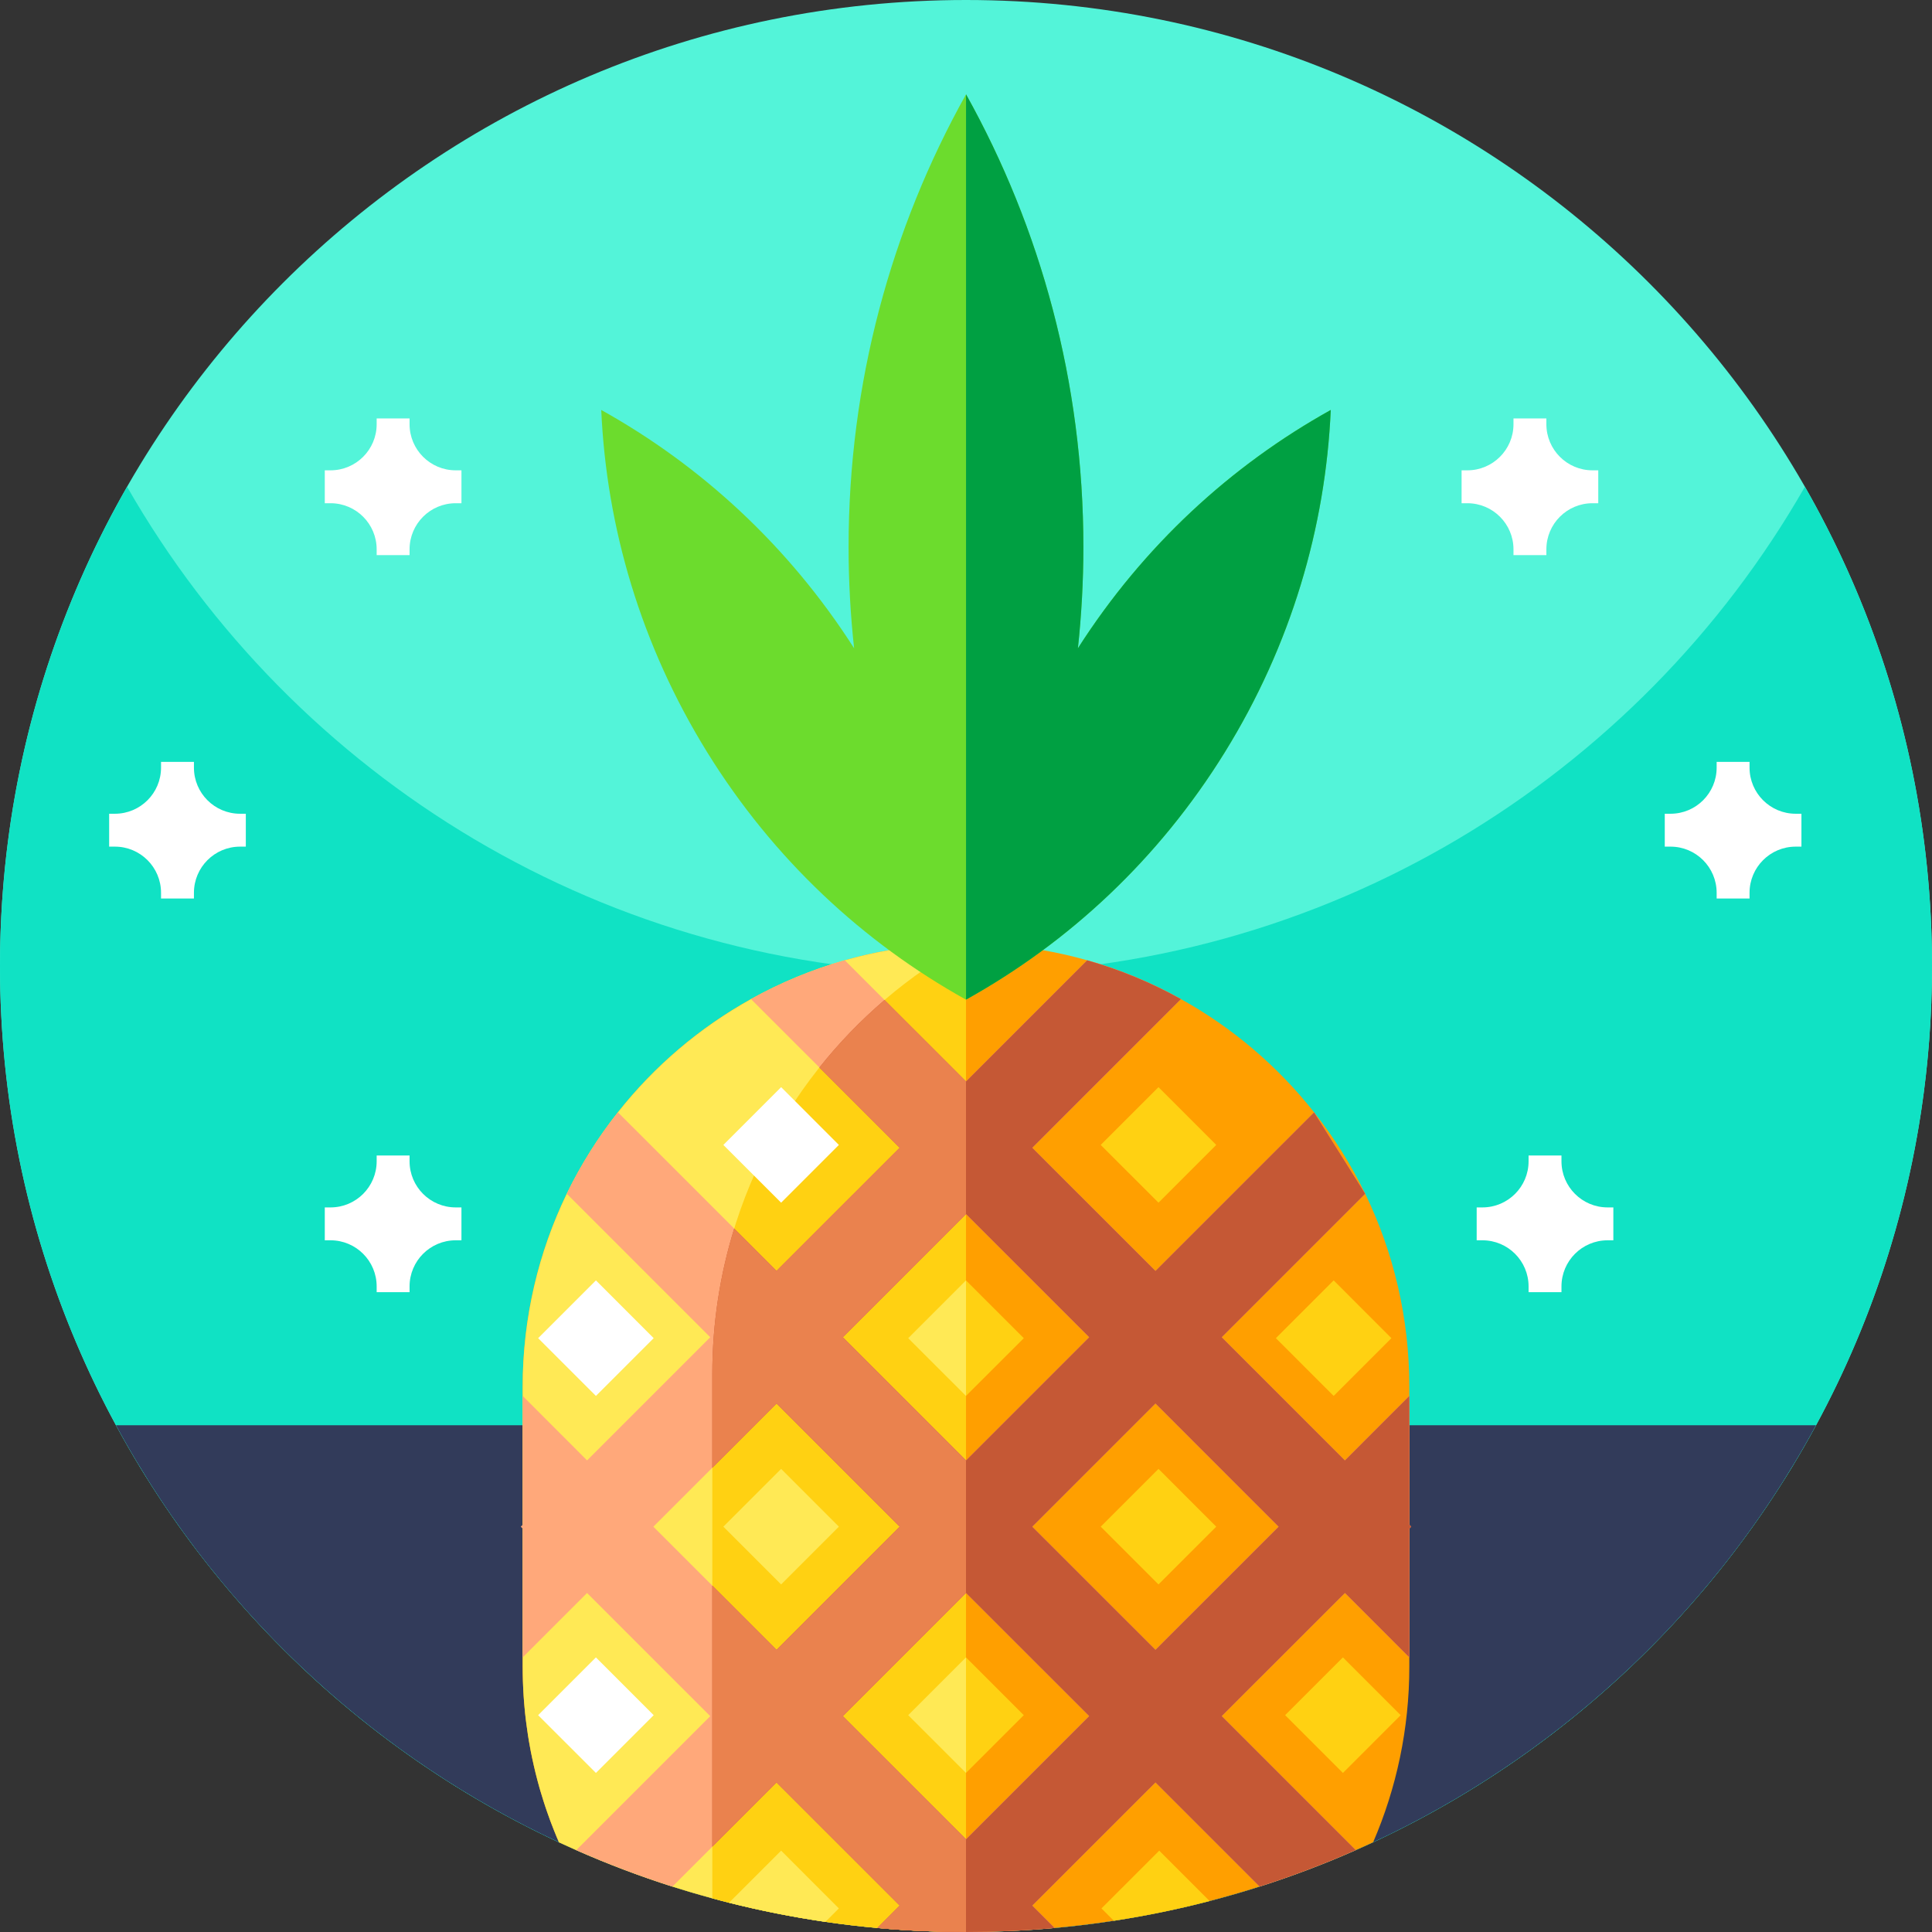<svg xmlns="http://www.w3.org/2000/svg" height="512pt" version="1.1" viewBox="0 0 512 512" width="512pt">
<rect x="0" y="0" width="512" height="512" fill="#333333" stroke="none"/>
<g id="surface1">
<path d="M 512 256 C 512 397.387 397.387 512 256 512 C 114.613 512 0 397.387 0 256 C 0 114.613 114.613 0 256 0 C 397.387 0 512 114.613 512 256 Z M 512 256 " style=" stroke:none;fill-rule:nonzero;fill:rgb(32.549%,95.686%,85.098%);fill-opacity:1;" />
<path d="M 512 256 C 512 282.051 508.109 307.191 500.871 330.871 C 498.422 338.898 495.578 346.77 492.371 354.449 C 489.02 362.512 485.262 370.359 481.121 377.98 C 472.871 393.18 463.121 407.441 452.07 420.59 C 451.488 421.281 450.91 421.969 450.32 422.648 C 403.379 477.352 333.73 512 256 512 C 178.27 512 108.621 477.352 61.691 422.648 C 61.102 421.961 60.512 421.27 59.941 420.578 C 48.879 407.441 39.129 393.18 30.891 377.98 C 27.602 371.949 24.559 365.77 21.77 359.449 C 21.039 357.789 20.32 356.129 19.629 354.449 C 6.98 324.148 0 290.891 0 256 C 0 209.781 12.25 166.43 33.68 129 C 77.801 206.07 160.84 258 256 258 C 351.16 258 434.211 206.07 478.32 129 C 499.75 166.43 512 209.781 512 256 Z M 512 256 " style=" stroke:none;fill-rule:nonzero;fill:rgb(6.275%,88.627%,76.863%);fill-opacity:1;" />
<path d="M 481.262 377.699 C 474.102 390.922 465.828 403.441 456.539 415.129 C 448.102 425.762 438.82 435.699 428.82 444.852 C 409.629 462.422 387.75 477.109 363.879 488.219 C 362.352 488.93 360.82 489.621 359.281 490.301 C 351.012 493.961 342.512 497.18 333.801 499.961 C 328.871 501.531 323.859 502.961 318.801 504.238 C 310.441 506.352 301.922 508.039 293.25 509.309 C 288.699 509.969 284.121 510.512 279.5 510.93 C 275.289 511.32 271.059 511.602 266.801 511.77 C 263.219 511.922 259.621 512 256 512 C 252.379 512 248.781 511.922 245.199 511.77 C 240.941 511.602 236.711 511.32 232.5 510.93 C 227.23 510.461 222 509.82 216.828 509.02 C 208.211 507.699 199.738 505.949 191.441 503.789 C 186.98 502.629 182.559 501.352 178.199 499.961 C 169.488 497.18 160.98 493.949 152.711 490.289 C 151.172 489.621 149.629 488.922 148.102 488.211 C 124.23 477.102 102.371 462.422 83.18 444.852 C 73.18 435.699 63.898 425.762 55.461 415.129 C 46.172 403.441 37.898 390.922 30.738 377.699 Z M 481.262 377.699 " style=" stroke:none;fill-rule:nonzero;fill:rgb(19.608%,23.137%,35.294%);fill-opacity:1;" />
<path d="M 122.289 124.641 L 120.766 124.641 C 114.012 124.641 108.539 119.168 108.539 112.414 L 108.539 110.891 L 99.82 110.891 L 99.82 112.414 C 99.82 119.168 94.348 124.641 87.594 124.641 L 86.07 124.641 L 86.07 133.359 L 87.594 133.359 C 94.348 133.359 99.82 138.832 99.82 145.586 L 99.82 147.109 L 108.539 147.109 L 108.539 145.586 C 108.539 138.832 114.012 133.359 120.766 133.359 L 122.289 133.359 Z M 122.289 124.641 " style=" stroke:none;fill-rule:nonzero;fill:rgb(100%,100%,100%);fill-opacity:1;" />
<path d="M 65.145 215.652 L 63.621 215.652 C 56.867 215.652 51.395 210.18 51.395 203.426 L 51.395 201.902 L 42.676 201.902 L 42.676 203.426 C 42.676 210.18 37.203 215.652 30.449 215.652 L 28.926 215.652 L 28.926 224.367 L 30.449 224.367 C 37.203 224.367 42.676 229.844 42.676 236.598 L 42.676 238.121 L 51.395 238.121 L 51.395 236.598 C 51.395 229.844 56.867 224.367 63.621 224.367 L 65.145 224.367 Z M 65.145 215.652 " style=" stroke:none;fill-rule:nonzero;fill:rgb(100%,100%,100%);fill-opacity:1;" />
<path d="M 477.398 215.652 L 475.875 215.652 C 469.121 215.652 463.648 210.18 463.648 203.426 L 463.648 201.902 L 454.93 201.902 L 454.93 203.426 C 454.93 210.18 449.457 215.652 442.703 215.652 L 441.18 215.652 L 441.18 224.367 L 442.703 224.367 C 449.457 224.367 454.93 229.844 454.93 236.598 L 454.93 238.121 L 463.648 238.121 L 463.648 236.598 C 463.648 229.844 469.121 224.367 475.875 224.367 L 477.398 224.367 Z M 477.398 215.652 " style=" stroke:none;fill-rule:nonzero;fill:rgb(100%,100%,100%);fill-opacity:1;" />
<path d="M 423.555 124.641 L 422.031 124.641 C 415.277 124.641 409.805 119.168 409.805 112.414 L 409.805 110.891 L 401.09 110.891 L 401.09 112.414 C 401.09 119.168 395.613 124.641 388.859 124.641 L 387.336 124.641 L 387.336 133.359 L 388.859 133.359 C 395.613 133.359 401.09 138.832 401.09 145.586 L 401.09 147.109 L 409.805 147.109 L 409.805 145.586 C 409.805 138.832 415.277 133.359 422.031 133.359 L 423.555 133.359 Z M 423.555 124.641 " style=" stroke:none;fill-rule:nonzero;fill:rgb(100%,100%,100%);fill-opacity:1;" />
<path d="M 122.289 319.977 L 120.766 319.977 C 114.012 319.977 108.539 314.5 108.539 307.746 L 108.539 306.223 L 99.82 306.223 L 99.82 307.746 C 99.82 314.5 94.348 319.977 87.594 319.977 L 86.07 319.977 L 86.07 328.691 L 87.594 328.691 C 94.348 328.691 99.82 334.164 99.82 340.918 L 99.82 342.441 L 108.539 342.441 L 108.539 340.918 C 108.539 334.164 114.012 328.691 120.766 328.691 L 122.289 328.691 Z M 122.289 319.977 " style=" stroke:none;fill-rule:nonzero;fill:rgb(100%,100%,100%);fill-opacity:1;" />
<path d="M 427.555 319.977 L 426.031 319.977 C 419.277 319.977 413.805 314.5 413.805 307.746 L 413.805 306.223 L 405.09 306.223 L 405.09 307.746 C 405.09 314.5 399.613 319.977 392.859 319.977 L 391.336 319.977 L 391.336 328.691 L 392.859 328.691 C 399.613 328.691 405.09 334.164 405.09 340.918 L 405.09 342.441 L 413.805 342.441 L 413.805 340.918 C 413.805 334.164 419.277 328.691 426.031 328.691 L 427.555 328.691 Z M 427.555 319.977 " style=" stroke:none;fill-rule:nonzero;fill:rgb(100%,100%,100%);fill-opacity:1;" />
<path d="M 138.512 367.531 L 138.512 441.629 C 138.512 442.289 138.52 442.941 138.531 443.602 C 138.539 444.25 138.551 444.91 138.578 445.559 C 138.602 446.211 138.629 446.859 138.66 447.512 C 138.691 448.16 138.719 448.809 138.77 449.449 C 138.801 449.922 138.828 450.391 138.871 450.859 C 138.91 451.371 138.949 451.879 139 452.379 C 139.039 452.879 139.09 453.391 139.141 453.891 C 139.199 454.391 139.25 454.891 139.309 455.398 C 139.371 455.898 139.43 456.398 139.5 456.898 C 139.629 457.898 139.77 458.891 139.922 459.879 C 140.078 460.879 140.238 461.871 140.43 462.852 C 140.5 463.262 140.578 463.68 140.66 464.102 C 140.77 464.66 140.879 465.219 141 465.781 C 141.148 466.48 141.301 467.18 141.461 467.879 C 141.781 469.281 142.121 470.672 142.488 472.039 C 142.648 472.648 142.82 473.262 142.988 473.859 C 143.07 474.129 143.141 474.391 143.219 474.648 C 143.469 475.512 143.73 476.359 144 477.199 C 144 477.219 144.012 477.238 144.02 477.262 C 144.16 477.719 144.32 478.191 144.469 478.648 C 144.621 479.121 144.781 479.578 144.941 480.039 C 145.211 480.82 145.488 481.609 145.781 482.391 C 145.859 482.621 145.949 482.852 146.039 483.078 C 146.289 483.73 146.539 484.391 146.801 485.039 C 146.93 485.359 147.051 485.68 147.191 486 C 147.422 486.578 147.66 487.172 147.922 487.738 C 147.98 487.898 148.051 488.059 148.121 488.219 C 149.648 488.93 151.18 489.621 152.719 490.301 C 160.988 493.961 169.488 497.18 178.199 499.961 C 183.129 501.531 188.141 502.961 193.199 504.238 C 201.559 506.352 210.078 508.039 218.75 509.309 C 223.301 509.969 227.879 510.512 232.5 510.93 C 236.711 511.32 240.941 511.602 245.199 511.77 C 248.781 511.922 252.379 512 256 512 C 259.621 512 263.219 511.922 266.801 511.77 C 271.059 511.602 275.289 511.32 279.5 510.93 C 284.77 510.461 290 509.82 295.172 509.02 C 303.789 507.699 312.262 505.949 320.559 503.789 C 325.02 502.629 329.441 501.352 333.801 499.961 C 342.512 497.18 351.02 493.949 359.289 490.289 C 360.828 489.621 362.371 488.922 363.898 488.211 C 370.059 473.941 373.488 458.191 373.488 441.629 L 373.488 367.531 C 373.488 349.191 369.289 331.84 361.801 316.359 C 358.07 308.66 353.512 301.422 348.25 294.77 C 338.629 282.578 326.629 272.34 312.969 264.77 C 305.191 260.43 296.859 256.961 288.109 254.48 C 284.281 253.398 280.359 252.5 276.371 251.801 C 274.289 251.441 272.18 251.129 270.059 250.879 C 265.449 250.32 260.75 250.039 256 250.039 L 255.988 250.039 C 251.23 250.039 246.539 250.32 241.941 250.879 C 241.02 250.988 240.109 251.109 239.199 251.238 C 238.57 251.328 237.949 251.422 237.328 251.52 C 236.762 251.609 236.199 251.699 235.641 251.801 L 235.629 251.801 C 235.539 251.82 235.449 251.828 235.359 251.852 C 234.641 251.98 233.922 252.109 233.211 252.262 C 233.07 252.281 232.93 252.309 232.781 252.34 C 232.531 252.391 232.27 252.441 232.02 252.5 C 231.621 252.57 231.23 252.66 230.828 252.75 C 230.449 252.828 230.078 252.922 229.699 253 C 228.93 253.172 228.18 253.352 227.422 253.539 C 227.141 253.609 226.859 253.68 226.578 253.762 C 225.68 253.988 224.781 254.23 223.879 254.48 C 215.129 256.969 206.801 260.43 199.02 264.77 C 185.359 272.352 173.371 282.578 163.75 294.77 C 158.488 301.422 153.949 308.641 150.199 316.352 C 142.719 331.82 138.512 349.191 138.512 367.531 Z M 138.512 367.531 " style=" stroke:none;fill-rule:nonzero;fill:rgb(100%,62.353%,0%);fill-opacity:1;" />
<path d="M 256 250.039 L 256 512 C 252.379 512 248.781 511.922 245.199 511.77 C 240.941 511.602 236.711 511.32 232.5 510.93 C 227.879 510.512 223.301 509.969 218.75 509.309 C 210.078 508.039 201.559 506.352 193.199 504.238 C 191.719 503.871 190.238 503.48 188.77 503.07 C 185.219 502.109 181.691 501.07 178.199 499.961 C 169.488 497.18 160.988 493.961 152.719 490.301 C 151.18 489.621 149.648 488.93 148.121 488.219 C 148.051 488.059 147.98 487.898 147.922 487.738 C 147.66 487.172 147.422 486.578 147.191 486 C 147.051 485.68 146.93 485.359 146.801 485.039 C 146.539 484.391 146.289 483.73 146.039 483.078 C 145.949 482.852 145.859 482.621 145.781 482.391 C 145.488 481.609 145.211 480.82 144.941 480.039 C 144.781 479.578 144.621 479.121 144.469 478.648 C 144.32 478.191 144.16 477.719 144.02 477.262 C 144.012 477.238 144 477.219 144 477.199 C 143.73 476.359 143.469 475.512 143.219 474.648 C 143.141 474.391 143.07 474.129 142.988 473.859 C 142.82 473.262 142.648 472.648 142.488 472.039 C 142.121 470.672 141.781 469.281 141.461 467.879 C 141.301 467.18 141.148 466.48 141 465.781 C 140.879 465.219 140.77 464.66 140.66 464.102 C 140.578 463.68 140.5 463.262 140.43 462.852 C 140.238 461.871 140.078 460.879 139.922 459.879 C 139.77 458.891 139.629 457.898 139.5 456.898 C 139.43 456.398 139.371 455.898 139.309 455.398 C 139.25 454.891 139.199 454.391 139.141 453.891 C 139.09 453.391 139.039 452.879 139 452.379 C 138.949 451.879 138.91 451.371 138.871 450.859 C 138.828 450.391 138.801 449.922 138.77 449.449 C 138.719 448.809 138.691 448.16 138.66 447.512 C 138.629 446.859 138.602 446.211 138.578 445.559 C 138.551 444.91 138.539 444.25 138.531 443.602 C 138.52 442.941 138.512 442.289 138.512 441.629 L 138.512 367.531 C 138.512 349.191 142.719 331.82 150.199 316.352 C 153.949 308.641 158.488 301.422 163.75 294.77 C 173.371 282.578 185.359 272.352 199.02 264.77 C 206.801 260.43 215.129 256.969 223.879 254.48 C 224.781 254.23 225.68 253.988 226.578 253.762 C 226.859 253.68 227.141 253.609 227.422 253.539 C 228.18 253.352 228.93 253.172 229.699 253 C 230.078 252.922 230.449 252.828 230.828 252.75 C 231.23 252.66 231.621 252.57 232.02 252.5 C 232.27 252.441 232.531 252.391 232.781 252.34 C 232.93 252.309 233.07 252.281 233.211 252.262 C 233.922 252.109 234.641 251.98 235.359 251.852 C 235.449 251.828 235.539 251.82 235.629 251.801 L 235.641 251.801 C 236.199 251.699 236.762 251.609 237.328 251.52 C 237.949 251.422 238.57 251.328 239.199 251.238 C 240.109 251.109 241.02 250.988 241.941 250.879 C 246.52 250.32 251.191 250.039 255.93 250.039 Z M 256 250.039 " style=" stroke:none;fill-rule:nonzero;fill:rgb(100%,91.373%,33.333%);fill-opacity:1;" />
<path d="M 256 250.039 L 256 512 C 252.379 512 248.781 511.922 245.199 511.77 C 240.941 511.602 236.711 511.32 232.5 510.93 C 227.879 510.512 223.301 509.969 218.75 509.309 C 210.078 508.039 201.559 506.352 193.199 504.238 C 191.719 503.871 190.238 503.48 188.77 503.07 L 188.77 364.172 C 188.77 343.789 193.449 324.488 201.762 307.309 C 205.93 298.738 210.969 290.719 216.809 283.328 C 227.48 269.809 240.781 258.461 255.93 250.039 Z M 256 250.039 " style=" stroke:none;fill-rule:nonzero;fill:rgb(100%,81.961%,7.059%);fill-opacity:1;" />
<path d="M 373.711 404.301 L 373.488 404.078 L 373.488 369.93 L 365.719 377.699 L 356.41 387.02 L 323.781 354.379 L 361.801 316.359 L 348.25 294.77 L 306.211 336.801 L 273.57 304.172 L 312.969 264.77 C 305.191 260.43 296.859 256.961 288.109 254.48 L 256 286.59 L 234.41 265.012 L 223.879 254.48 C 215.129 256.969 206.801 260.43 199.02 264.77 L 217.16 282.898 L 238.43 304.172 L 205.789 336.801 L 194.57 325.578 L 163.75 294.77 C 158.488 301.422 153.949 308.641 150.199 316.352 L 188.219 354.379 L 155.578 387.02 L 146.27 377.699 L 138.512 369.93 L 138.512 404.078 L 138.301 404.301 L 138.012 404.59 L 138.512 405.078 L 138.512 439.23 L 155.578 422.16 L 188.219 454.801 L 152.719 490.301 C 160.988 493.961 169.488 497.18 178.199 499.961 L 205.789 472.371 L 238.43 505 L 232.5 510.93 C 236.711 511.32 240.941 511.602 245.199 511.77 C 248.781 511.922 252.379 512 256 512 C 259.621 512 263.219 511.922 266.801 511.77 C 271.059 511.602 275.289 511.32 279.5 510.93 L 273.57 505 L 306.211 472.371 L 333.801 499.961 C 342.512 497.18 351.02 493.949 359.289 490.289 L 323.781 454.781 L 356.422 422.16 L 373.488 439.23 L 373.488 405.09 L 373.988 404.59 Z M 256 321.738 L 288.641 354.379 L 256 387.02 L 223.359 354.379 Z M 188.77 420.211 L 173.148 404.59 L 205.789 371.949 L 238.43 404.59 L 205.789 437.23 Z M 256 487.422 L 223.359 454.801 L 256 422.16 L 288.641 454.781 Z M 306.211 437.211 L 273.57 404.59 L 306.211 371.949 L 338.84 404.59 Z M 306.211 437.211 " style=" stroke:none;fill-rule:nonzero;fill:rgb(100%,65.882%,47.843%);fill-opacity:1;" />
<path d="M 291.699 404.582 L 307.012 419.891 L 322.316 404.582 L 307.012 389.27 Z M 291.699 404.582 " style=" stroke:none;fill-rule:nonzero;fill:rgb(100%,81.961%,7.059%);fill-opacity:1;" />
<path d="M 291.699 303.418 L 307.012 318.723 L 322.316 303.418 L 307.012 288.105 Z M 291.699 303.418 " style=" stroke:none;fill-rule:nonzero;fill:rgb(100%,81.961%,7.059%);fill-opacity:1;" />
<path d="M 191.695 303.418 L 207.008 318.723 L 222.312 303.418 L 207.008 288.105 Z M 191.695 303.418 " style=" stroke:none;fill-rule:nonzero;fill:rgb(100%,100%,100%);fill-opacity:1;" />
<path d="M 142.613 354.629 L 157.926 369.934 L 173.23 354.629 L 157.926 339.316 Z M 142.613 354.629 " style=" stroke:none;fill-rule:nonzero;fill:rgb(100%,100%,100%);fill-opacity:1;" />
<path d="M 338.121 354.629 L 353.434 369.934 L 368.742 354.629 L 353.434 339.316 Z M 338.121 354.629 " style=" stroke:none;fill-rule:nonzero;fill:rgb(100%,81.961%,7.059%);fill-opacity:1;" />
<path d="M 340.574 454.539 L 355.887 469.848 L 371.195 454.539 L 355.887 439.227 Z M 340.574 454.539 " style=" stroke:none;fill-rule:nonzero;fill:rgb(100%,81.961%,7.059%);fill-opacity:1;" />
<path d="M 142.613 454.539 L 157.926 469.848 L 173.23 454.539 L 157.926 439.227 Z M 142.613 454.539 " style=" stroke:none;fill-rule:nonzero;fill:rgb(100%,100%,100%);fill-opacity:1;" />
<path d="M 191.695 404.582 L 207.008 419.891 L 222.312 404.582 L 207.008 389.27 Z M 191.695 404.582 " style=" stroke:none;fill-rule:nonzero;fill:rgb(100%,91.373%,33.333%);fill-opacity:1;" />
<path d="M 240.688 354.633 L 256 369.934 L 271.312 354.633 L 256 339.32 Z M 240.688 354.633 " style=" stroke:none;fill-rule:nonzero;fill:rgb(100%,81.961%,7.059%);fill-opacity:1;" />
<path d="M 241.938 250.875 L 256 264.926 L 270.062 250.875 C 265.449 250.324 260.75 250.039 256 250.039 C 251.238 250.039 246.539 250.324 241.938 250.875 Z M 241.938 250.875 " style=" stroke:none;fill-rule:nonzero;fill:rgb(100%,81.961%,7.059%);fill-opacity:1;" />
<path d="M 240.688 454.539 L 256 469.84 L 271.312 454.539 L 256 439.227 Z M 240.688 454.539 " style=" stroke:none;fill-rule:nonzero;fill:rgb(100%,81.961%,7.059%);fill-opacity:1;" />
<path d="M 291.898 505.75 L 295.172 509.02 C 303.789 507.699 312.262 505.949 320.559 503.789 L 307.211 490.441 Z M 291.898 505.75 " style=" stroke:none;fill-rule:nonzero;fill:rgb(100%,81.961%,7.059%);fill-opacity:1;" />
<path d="M 193.199 504.238 C 201.559 506.352 210.078 508.039 218.75 509.309 L 222.309 505.75 L 207.012 490.441 Z M 193.199 504.238 " style=" stroke:none;fill-rule:nonzero;fill:rgb(100%,91.373%,33.333%);fill-opacity:1;" />
<path d="M 241.938 250.875 L 256 264.926 L 256 250.039 C 251.238 250.039 246.539 250.324 241.938 250.875 Z M 241.938 250.875 " style=" stroke:none;fill-rule:nonzero;fill:rgb(100%,81.961%,7.059%);fill-opacity:1;" />
<path d="M 256 439.227 L 240.688 454.539 L 256 469.84 Z M 256 439.227 " style=" stroke:none;fill-rule:nonzero;fill:rgb(100%,91.373%,33.333%);fill-opacity:1;" />
<path d="M 240.688 354.633 L 256 369.934 L 256 339.32 Z M 240.688 354.633 " style=" stroke:none;fill-rule:nonzero;fill:rgb(100%,91.373%,33.333%);fill-opacity:1;" />
<path d="M 352.664 108.648 C 351.277 139.766 342.148 170.957 324.605 199.324 C 307.07 227.684 283.238 249.77 256.012 264.91 L 256.012 264.922 C 256 264.922 256 264.922 256 264.922 C 228.773 249.781 204.941 227.684 187.395 199.324 C 169.848 170.957 160.719 139.766 159.336 108.645 C 185.738 123.348 208.957 144.609 226.344 171.789 C 225.387 162.98 224.883 154.023 224.883 144.969 C 224.883 101.418 236.172 60.512 256.012 25 C 275.816 60.512 287.105 101.418 287.105 144.969 C 287.105 154.035 286.602 162.98 285.656 171.805 C 303.031 144.625 326.246 123.348 352.664 108.648 Z M 352.664 108.648 " style=" stroke:none;fill-rule:nonzero;fill:rgb(42.353%,86.275%,17.647%);fill-opacity:1;" />
<path d="M 352.664 108.648 C 351.277 139.766 342.148 170.957 324.605 199.324 C 307.07 227.684 283.238 249.77 256.012 264.91 L 256.012 25 C 275.816 60.512 287.105 101.422 287.105 144.969 C 287.105 154.035 286.602 162.98 285.656 171.805 C 303.031 144.625 326.246 123.348 352.664 108.648 Z M 352.664 108.648 " style=" stroke:none;fill-rule:nonzero;fill:rgb(0%,62.745%,25.882%);fill-opacity:1;" />
<path d="M 373.711 404.301 L 373.488 404.078 L 373.488 369.93 L 365.719 377.699 L 356.41 387.02 L 323.781 354.379 L 361.801 316.359 L 348.25 294.77 L 306.211 336.801 L 273.57 304.172 L 312.969 264.77 C 305.191 260.43 296.859 256.961 288.109 254.48 L 256 286.59 L 234.41 265.012 C 228.109 270.41 222.32 276.398 217.16 282.898 L 238.43 304.172 L 205.789 336.801 L 194.57 325.578 C 190.801 337.77 188.77 350.738 188.77 364.172 L 188.77 388.969 L 205.789 371.949 L 238.43 404.59 L 205.789 437.23 L 188.77 420.211 L 188.77 489.391 L 205.789 472.371 L 238.43 505 L 232.5 510.93 C 236.711 511.32 240.941 511.602 245.199 511.77 C 248.781 511.922 252.379 512 256 512 C 259.621 512 263.219 511.922 266.801 511.77 C 271.059 511.602 275.289 511.32 279.5 510.93 L 273.57 505 L 306.211 472.371 L 333.801 499.961 C 342.512 497.18 351.02 493.949 359.289 490.289 L 323.781 454.781 L 356.422 422.16 L 373.488 439.23 L 373.488 405.09 L 373.988 404.59 Z M 223.359 354.379 L 256 321.738 L 288.641 354.379 L 256 387.02 Z M 256 487.422 L 223.359 454.801 L 256 422.16 L 288.641 454.781 Z M 306.211 437.211 L 273.57 404.59 L 306.211 371.949 L 338.84 404.59 Z M 306.211 437.211 " style=" stroke:none;fill-rule:nonzero;fill:rgb(77.255%,34.51%,20.784%);fill-opacity:1;" />
<path d="M 256 321.738 L 223.359 354.379 L 256 387.02 L 256 422.16 L 223.359 454.801 L 256 487.422 L 256 512 C 252.379 512 248.781 511.922 245.199 511.77 C 240.941 511.602 236.711 511.32 232.5 510.93 L 238.43 505 L 205.789 472.371 L 188.77 489.391 L 188.77 420.211 L 205.789 437.23 L 238.43 404.59 L 205.789 371.949 L 188.77 388.969 L 188.77 364.172 C 188.77 350.738 190.801 337.77 194.57 325.578 L 205.789 336.801 L 238.43 304.172 L 217.16 282.898 C 222.32 276.398 228.109 270.41 234.41 265.012 L 256 286.59 Z M 256 321.738 " style=" stroke:none;fill-rule:nonzero;fill:rgb(91.765%,50.98%,30.588%);fill-opacity:1;" />
</g>
</svg>